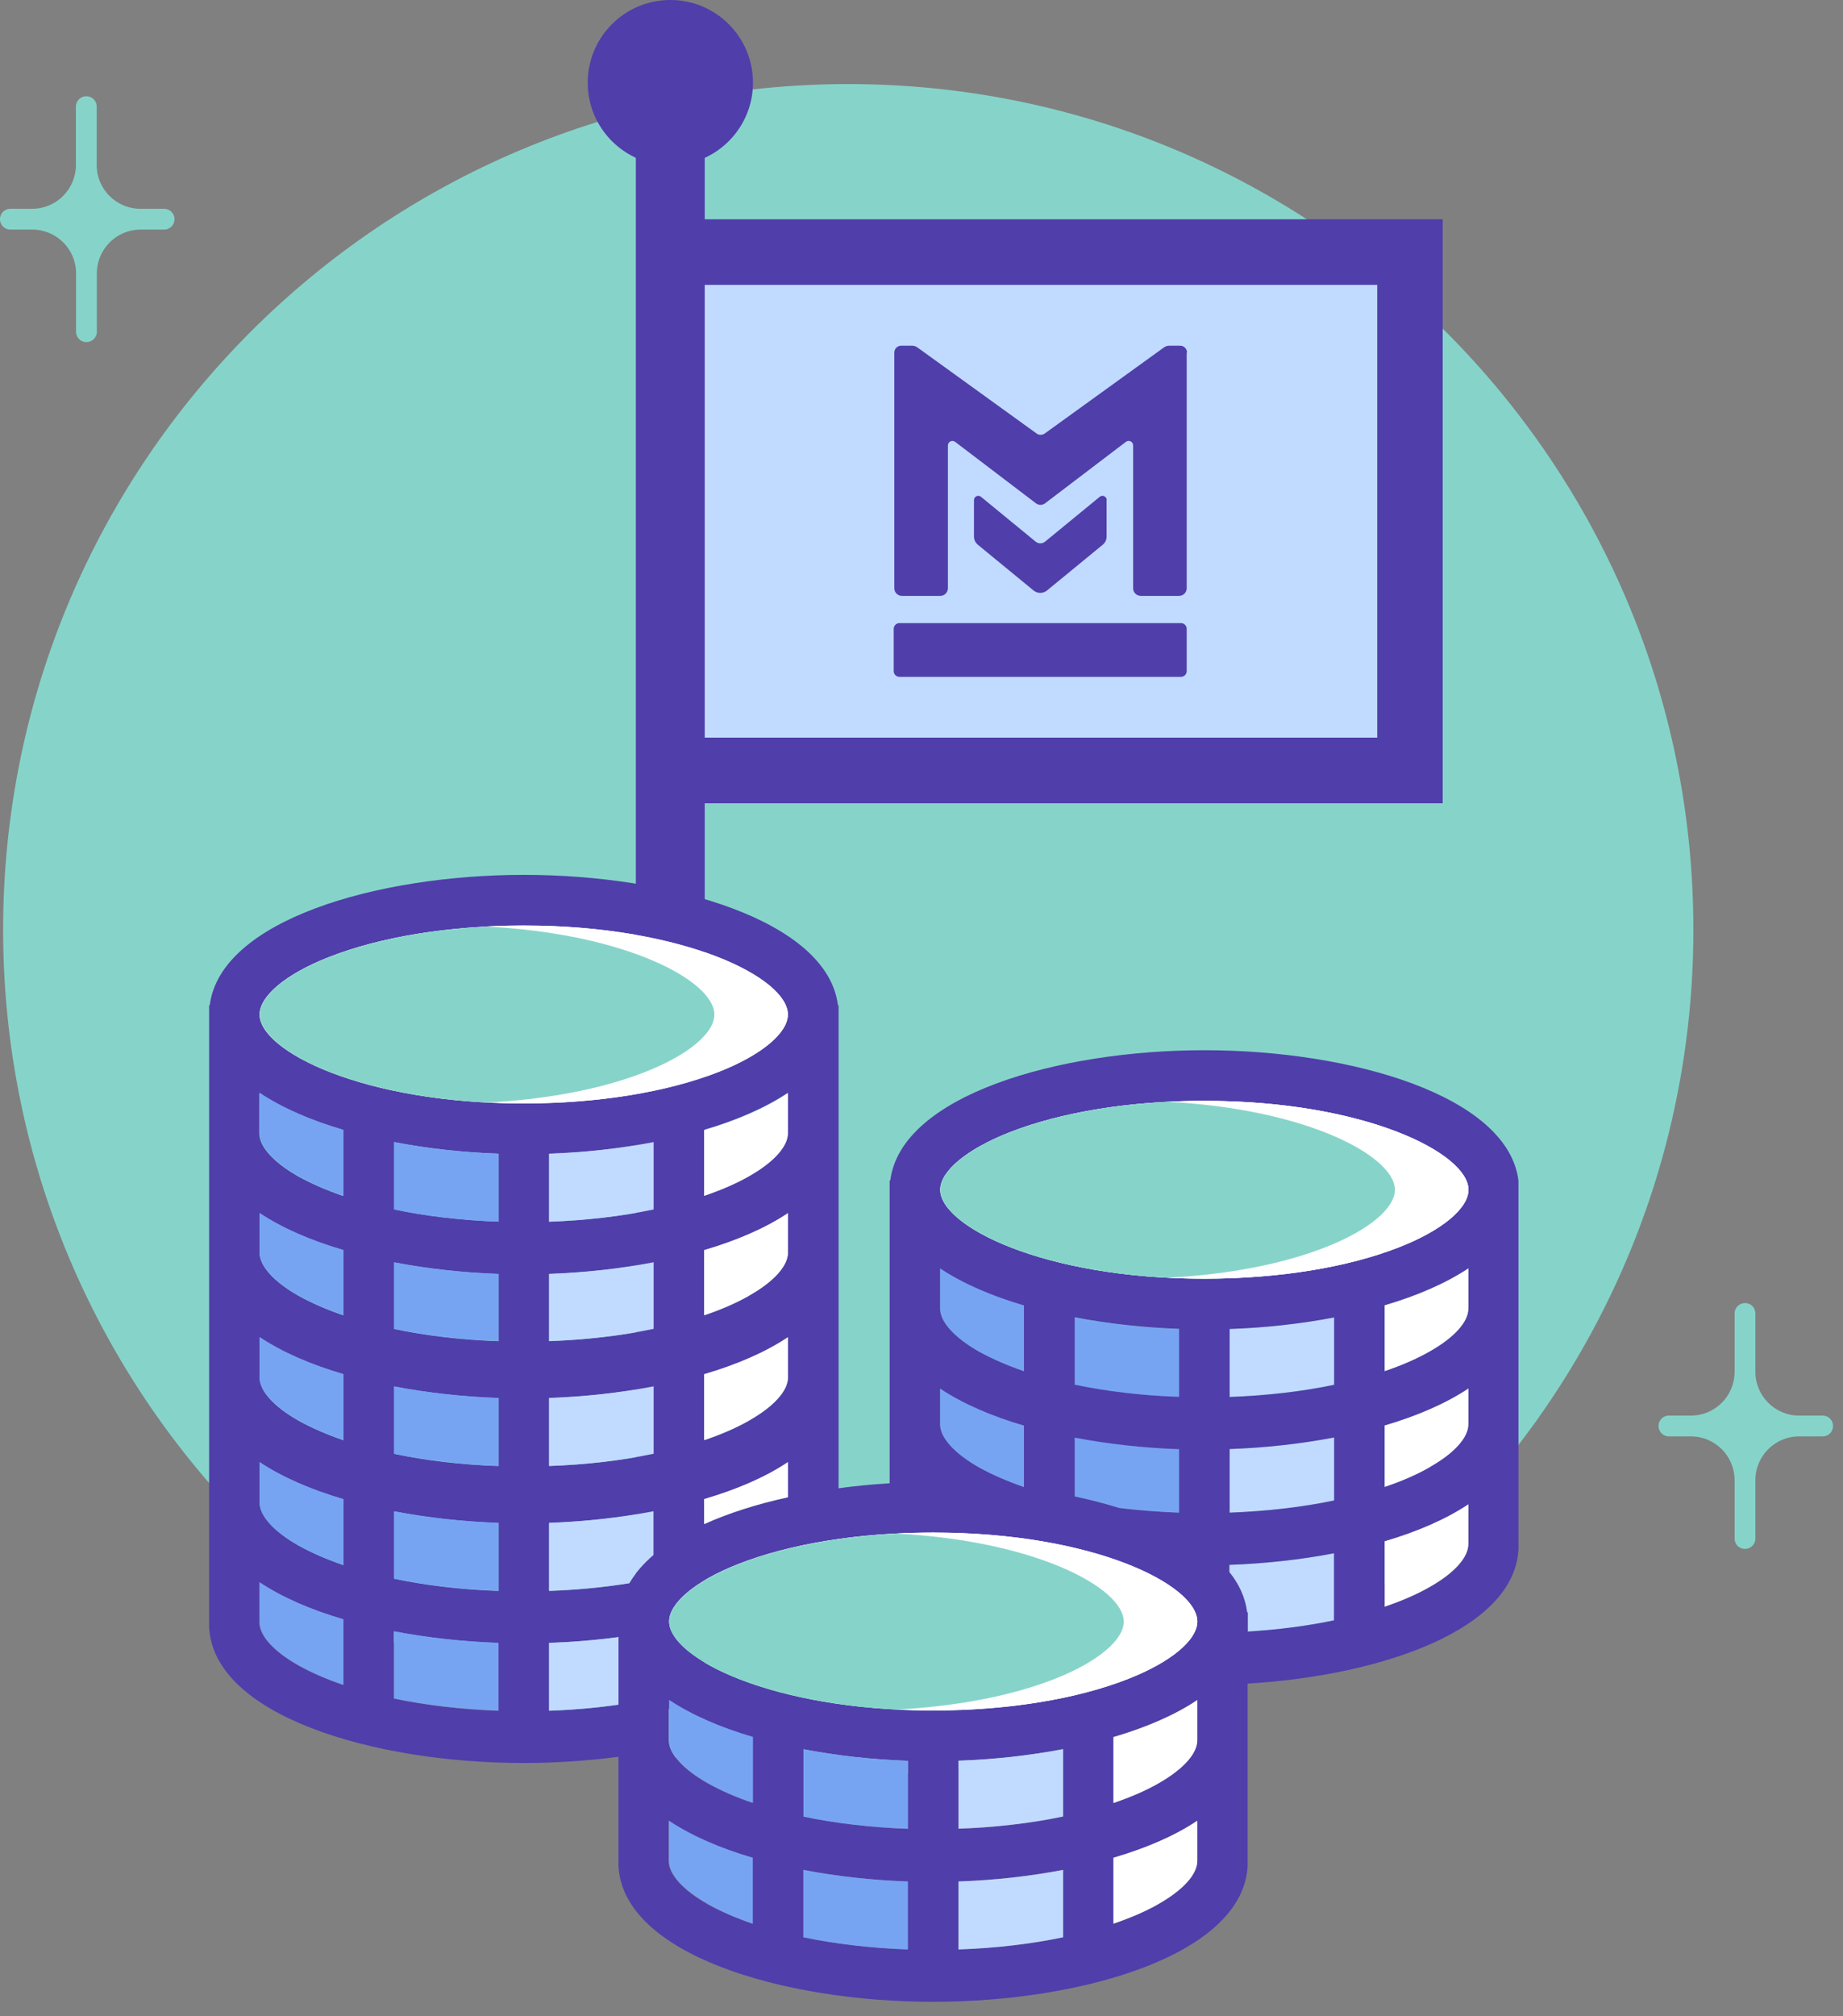 <svg width="118" height="129" viewBox="0 0 118 129" fill="none" xmlns="http://www.w3.org/2000/svg">
<rect x="0" y="0" width="118" height="129" fill="#808080" stroke="none"/>
<g clip-path="url(#clip0_2599_7005)">
<path d="M54.31 113.6C84.194 113.6 108.42 89.374 108.42 59.49C108.42 29.606 84.194 5.38 54.31 5.38C24.426 5.38 0.2 29.606 0.2 59.49C0.2 89.374 24.426 113.6 54.31 113.6Z" fill="#86D4C9"/>
<path d="M116.64 90.58H115.19C113.65 90.58 112.39 89.33 112.39 87.78V83.99C112.36 83.62 112.04 83.35 111.67 83.38C111.35 83.41 111.09 83.66 111.06 83.99V87.78C111.06 89.32 109.81 90.58 108.26 90.58H106.8C106.43 90.61 106.16 90.93 106.19 91.3C106.22 91.62 106.47 91.88 106.8 91.91H108.26C109.8 91.91 111.06 93.16 111.06 94.71V98.5C111.09 98.87 111.41 99.14 111.78 99.11C112.1 99.08 112.36 98.83 112.39 98.5V94.71C112.39 93.17 113.64 91.91 115.19 91.91H116.64C117.01 91.94 117.33 91.67 117.36 91.3C117.39 90.93 117.12 90.61 116.75 90.58C116.71 90.58 116.68 90.58 116.64 90.58Z" fill="#86D4C9"/>
<path d="M10.44 13.36H8.99C7.45 13.36 6.19 12.11 6.19 10.56V6.77C6.16 6.4 5.84 6.13 5.47 6.16C5.15 6.19 4.89 6.44 4.86 6.77V10.56C4.86 12.1 3.61 13.36 2.06 13.36H0.61C0.24 13.39 -0.03 13.71 7.83808e-05 14.08C0.03 14.4 0.28 14.66 0.61 14.69H2.07C3.61 14.69 4.87 15.94 4.87 17.49V21.28C4.9 21.65 5.22 21.92 5.59 21.89C5.91 21.86 6.17 21.61 6.2 21.28V17.49C6.2 15.95 7.45 14.69 9 14.69H10.45C10.82 14.72 11.14 14.45 11.17 14.08C11.2 13.71 10.93 13.39 10.56 13.36C10.52 13.36 10.49 13.36 10.45 13.36H10.44Z" fill="#86D4C9"/>
<path d="M42.92 10.58C45.842 10.58 48.21 8.212 48.21 5.29C48.21 2.368 45.842 0 42.92 0C39.998 0 37.63 2.368 37.63 5.29C37.63 8.212 39.998 10.58 42.92 10.58Z" fill="#503EAA"/>
<path d="M90.26 16.13H42.93V49.31H90.26V16.13Z" fill="#C0DBFF"/>
<path d="M92.37 51.4H40.84V14.03H92.37V51.4ZM45.04 47.2H88.18V18.23H45.03V47.21L45.04 47.2Z" fill="#503EAA"/>
<path d="M70.85 32V34.34C70.85 34.54 70.76 34.73 70.61 34.85L67.04 37.78C66.79 37.99 66.42 37.99 66.17 37.78L62.6 34.85C62.45 34.72 62.36 34.54 62.36 34.34V32C62.36 31.77 62.63 31.64 62.81 31.79L66.31 34.66C66.48 34.8 66.74 34.8 66.91 34.66L70.41 31.79C70.59 31.64 70.86 31.77 70.86 32H70.85Z" fill="#503EAA"/>
<path d="M75.98 22.56V37.64C75.98 37.91 75.76 38.13 75.49 38.13H73.04C72.77 38.13 72.55 37.91 72.55 37.64V28.5C72.55 28.26 72.28 28.13 72.09 28.27L66.92 32.2C66.74 32.34 66.5 32.34 66.32 32.2L61.15 28.27C60.96 28.13 60.69 28.27 60.69 28.5V37.64C60.69 37.91 60.47 38.13 60.2 38.13H57.75C57.48 38.13 57.26 37.91 57.26 37.64V22.56C57.26 22.31 57.46 22.12 57.7 22.12H58.39C58.52 22.12 58.65 22.16 58.75 22.24L66.37 27.74C66.52 27.85 66.73 27.85 66.89 27.74L74.51 22.24C74.62 22.16 74.74 22.12 74.87 22.12H75.56C75.81 22.12 76 22.32 76 22.56H75.98Z" fill="#503EAA"/>
<path d="M75.61 39.87H57.59C57.386 39.87 57.22 40.036 57.22 40.24V42.94C57.22 43.144 57.386 43.31 57.59 43.31H75.61C75.814 43.31 75.98 43.144 75.98 42.94V40.24C75.98 40.036 75.814 39.87 75.61 39.87Z" fill="#503EAA"/>
<path d="M45.12 9.29H40.71V109.35H45.12V9.29Z" fill="#503EAA"/>
<path d="M79.9 103.17V104.4C81.85 104.28 83.71 104.04 85.42 103.68V99.39C83.28 99.8 81 100.05 78.72 100.13V100.6C79.34 101.38 79.74 102.24 79.86 103.18H79.9V103.17Z" fill="#C0DBFF"/>
<path d="M94.02 96.24C92.58 97.21 90.73 98 88.65 98.61V102.81C89.73 102.44 90.7 102.03 91.52 101.56C93.11 100.66 94.02 99.65 94.02 98.8V96.24Z" fill="white"/>
<path d="M85.41 91.98C83.27 92.39 81 92.64 78.72 92.72V96.79C81.09 96.71 83.37 96.44 85.42 96.01V91.98H85.41Z" fill="#C0DBFF"/>
<path d="M68.8 95.74C69.79 95.95 70.75 96.2 71.66 96.48C72.89 96.63 74.17 96.74 75.49 96.78V92.71C73.21 92.63 70.93 92.38 68.8 91.97V95.73V95.74Z" fill="#77A4F2"/>
<path d="M94.02 88.84C92.58 89.81 90.73 90.6 88.65 91.21V95.15C89.73 94.78 90.7 94.37 91.52 93.9C93.11 93 94.02 91.99 94.02 91.14V88.85V88.84Z" fill="white"/>
<path d="M60.19 91.13C60.19 91.99 61.1 93 62.69 93.89C63.52 94.36 64.49 94.78 65.56 95.14V91.2C63.48 90.59 61.63 89.79 60.19 88.83V91.12V91.13Z" fill="#77A4F2"/>
<path d="M85.41 84.29C83.27 84.7 81 84.95 78.72 85.03V89.38C81.1 89.3 83.37 89.03 85.42 88.6V84.29H85.41Z" fill="#C0DBFF"/>
<path d="M68.8 88.61C70.85 89.04 73.12 89.3 75.49 89.39V85.04C73.21 84.96 70.93 84.71 68.8 84.3V88.61Z" fill="#77A4F2"/>
<path d="M60.19 81.15V83.72C60.19 84.58 61.1 85.59 62.69 86.48C63.52 86.95 64.49 87.37 65.56 87.73V83.51C63.48 82.9 61.63 82.11 60.19 81.14V81.15Z" fill="#77A4F2"/>
<path d="M94.02 81.15C92.58 82.12 90.73 82.91 88.65 83.52V87.74C89.73 87.37 90.7 86.96 91.52 86.49C93.11 85.59 94.02 84.58 94.02 83.73V81.16V81.15Z" fill="white"/>
<path d="M97.22 75.54C96.54 70.12 86.54 67.2 77.11 67.2C67.68 67.2 57.68 70.12 57 75.54H56.96V76.13V83.53V83.81V91.2V91.22V94.91C55.86 94.98 54.76 95.08 53.69 95.23V64.32H53.65C52.97 58.9 42.97 55.98 33.54 55.98C24.11 55.98 14.11 58.9 13.43 64.32H13.39V95.61V103.79C13.39 103.79 13.39 103.83 13.39 103.85C13.39 103.86 13.39 103.87 13.39 103.88C13.39 103.92 13.39 103.96 13.39 104C13.39 104.04 13.39 104.07 13.39 104.11C13.66 109.76 23.89 112.81 33.53 112.81C35.56 112.81 37.61 112.67 39.6 112.41V119.07C39.6 119.07 39.6 119.11 39.6 119.13C39.6 119.14 39.6 119.15 39.6 119.16C39.6 119.2 39.6 119.24 39.6 119.28C39.6 119.32 39.6 119.35 39.6 119.39C39.87 125.04 50.1 128.09 59.74 128.09C69.38 128.09 79.6 125.04 79.88 119.39C79.88 119.35 79.88 119.32 79.88 119.28C79.88 119.24 79.88 119.2 79.88 119.16C79.88 119.15 79.88 119.14 79.88 119.13C79.88 119.11 79.88 119.09 79.88 119.07V107.73C88.6 107.2 96.98 104.22 97.22 99.12C97.22 99.08 97.22 99.05 97.22 99.01C97.22 98.97 97.22 98.93 97.22 98.89C97.22 98.88 97.22 98.87 97.22 98.86C97.22 98.84 97.22 98.82 97.22 98.8V75.55H97.18L97.22 75.54ZM16.63 64.91C16.63 63.72 18.32 62.32 21.03 61.25C24.35 59.94 28.79 59.22 33.54 59.22C43.86 59.22 50.45 62.59 50.45 64.91C50.45 66.1 48.76 67.5 46.05 68.57C42.73 69.88 38.29 70.6 33.54 70.6C23.22 70.6 16.63 67.23 16.63 64.91ZM60.2 76.13C60.2 74.94 61.89 73.54 64.6 72.47C67.92 71.16 72.36 70.44 77.11 70.44C87.43 70.44 94.02 73.81 94.02 76.13C94.02 77.32 92.33 78.72 89.62 79.79C86.3 81.1 81.86 81.82 77.11 81.82C66.79 81.82 60.2 78.45 60.2 76.13ZM75.49 92.72V96.79C74.18 96.74 72.9 96.64 71.67 96.49C70.76 96.21 69.8 95.96 68.81 95.75V91.99C70.94 92.4 73.22 92.65 75.5 92.73L75.49 92.72ZM78.73 96.79V92.72C81 92.64 83.28 92.39 85.42 91.98V96.01C83.38 96.44 81.1 96.7 78.73 96.79ZM75.49 85.03V89.38C73.13 89.3 70.85 89.03 68.81 88.6V84.29C70.94 84.7 73.22 84.95 75.49 85.03ZM65.56 91.21V95.15C64.49 94.78 63.52 94.36 62.69 93.9C61.1 93 60.19 91.99 60.19 91.14V88.85C61.63 89.81 63.48 90.61 65.56 91.22V91.21ZM91.52 93.9C90.69 94.37 89.73 94.79 88.65 95.15V91.21C90.73 90.6 92.57 89.8 94.02 88.84V91.13C94.02 91.99 93.11 93 91.52 93.89V93.9ZM78.73 89.39V85.04C81 84.96 83.28 84.71 85.42 84.3V88.61C83.38 89.04 81.1 89.3 78.73 89.39ZM65.56 83.52V87.74C64.49 87.37 63.52 86.95 62.69 86.49C61.1 85.59 60.19 84.58 60.19 83.73V81.16C61.63 82.12 63.48 82.92 65.56 83.53V83.52ZM78.72 100.13C81 100.05 83.27 99.8 85.41 99.39V103.68C83.71 104.04 81.84 104.28 79.89 104.4V103.17H79.85C79.73 102.23 79.34 101.37 78.71 100.59V100.12L78.72 100.13ZM91.52 101.57C90.69 102.04 89.73 102.46 88.65 102.82V98.62C90.73 98.01 92.57 97.21 94.02 96.25V98.81C94.02 99.67 93.11 100.68 91.52 101.57ZM94.02 83.73C94.02 84.59 93.11 85.6 91.52 86.49C90.69 86.96 89.73 87.38 88.65 87.74V83.52C90.73 82.91 92.57 82.11 94.02 81.15V83.72V83.73ZM50.45 95.81C48.48 96.24 46.65 96.82 45.08 97.53V95.94C47.16 95.33 49.01 94.53 50.45 93.57V95.82V95.81ZM61.37 117.02V112.67C63.64 112.59 65.92 112.34 68.06 111.93V116.24C66.02 116.67 63.74 116.93 61.37 117.02ZM58.13 112.67V117.02C55.77 116.94 53.49 116.67 51.45 116.24V111.93C53.58 112.34 55.86 112.59 58.13 112.67ZM41.85 93.03C39.8 93.46 37.53 93.72 35.16 93.81V89.46C37.43 89.38 39.71 89.13 41.85 88.72V93.03ZM41.85 85.04C39.8 85.47 37.53 85.73 35.16 85.82V81.52C37.43 81.44 39.71 81.19 41.85 80.78V85.04ZM31.92 81.52V85.82C29.56 85.74 27.28 85.47 25.24 85.04V80.78C27.37 81.19 29.65 81.44 31.92 81.52ZM31.92 89.46V93.81C29.56 93.73 27.28 93.46 25.24 93.03V88.72C27.37 89.13 29.65 89.38 31.92 89.46ZM31.92 97.45V101.8C29.56 101.72 27.28 101.45 25.24 101.02V96.71C27.37 97.12 29.65 97.37 31.92 97.45ZM35.16 101.8V97.45C37.43 97.37 39.71 97.12 41.85 96.71V99.5C41.2 100.06 40.67 100.66 40.29 101.31C38.67 101.57 36.94 101.74 35.16 101.8ZM47.95 90.91C47.12 91.38 46.16 91.8 45.08 92.16V87.94C47.16 87.33 49 86.53 50.45 85.57V88.14C50.45 89 49.54 90.01 47.95 90.9V90.91ZM47.95 82.92C47.12 83.39 46.16 83.81 45.08 84.17V80C47.16 79.39 49 78.59 50.45 77.63V80.15C50.45 81.01 49.54 82.02 47.95 82.91V82.92ZM41.85 77.4C39.8 77.83 37.53 78.09 35.16 78.18V73.83C37.43 73.75 39.71 73.5 41.85 73.09V77.4ZM31.92 73.82V78.17C29.56 78.09 27.28 77.82 25.24 77.39V73.08C27.37 73.49 29.65 73.74 31.92 73.82ZM21.99 80V84.17C20.92 83.8 19.95 83.38 19.12 82.92C17.53 82.02 16.62 81.01 16.62 80.16V77.64C18.06 78.6 19.91 79.4 21.99 80.01V80ZM21.99 87.94V92.16C20.92 91.79 19.95 91.37 19.12 90.91C17.53 90.01 16.62 89 16.62 88.15V85.58C18.06 86.54 19.91 87.34 21.99 87.95V87.94ZM21.99 95.93V100.15C20.92 99.78 19.95 99.36 19.12 98.9C17.53 98 16.62 96.99 16.62 96.14V93.57C18.06 94.53 19.91 95.33 21.99 95.94V95.93ZM35.15 105.13C36.65 105.08 38.14 104.95 39.6 104.76V109.08C38.18 109.28 36.69 109.41 35.16 109.47V105.13H35.15ZM61.36 120.39C63.64 120.31 65.91 120.06 68.05 119.65V123.96C66.01 124.39 63.73 124.65 61.36 124.74V120.39ZM74.15 114.12C73.32 114.59 72.36 115.01 71.28 115.37V111.15C73.36 110.54 75.2 109.74 76.65 108.78V111.35C76.65 112.21 75.74 113.22 74.15 114.11V114.12ZM48.19 111.15V115.37C47.12 115 46.15 114.58 45.32 114.12C43.73 113.22 42.82 112.21 42.82 111.36V108.79C44.26 109.75 46.11 110.55 48.19 111.16V111.15ZM50.43 72.51C50.43 73.37 49.52 74.38 47.93 75.27C47.1 75.74 46.14 76.16 45.06 76.52V72.3C47.14 71.69 48.98 70.89 50.43 69.93V72.5V72.51ZM21.97 72.31V76.53C20.9 76.16 19.93 75.74 19.1 75.28C17.51 74.38 16.6 73.37 16.6 72.52V69.95C18.04 70.91 19.89 71.71 21.97 72.32V72.31ZM31.9 105.13V109.47C29.54 109.39 27.26 109.12 25.22 108.69V104.39C27.35 104.8 29.63 105.05 31.9 105.13ZM58.11 120.39V124.74C55.75 124.66 53.47 124.39 51.43 123.96V119.65C53.56 120.06 55.84 120.31 58.11 120.39ZM74.15 121.85C73.32 122.32 72.36 122.74 71.28 123.1V118.88C73.36 118.27 75.2 117.47 76.65 116.51V119.08C76.65 119.94 75.74 120.95 74.15 121.84V121.85ZM21.97 103.62V107.82C20.9 107.45 19.93 107.03 19.1 106.57C17.51 105.67 16.6 104.66 16.6 103.81V101.25C18.04 102.21 19.89 103.01 21.97 103.62ZM48.18 118.88V123.1C47.11 122.73 46.14 122.31 45.31 121.85C43.72 120.95 42.81 119.94 42.81 119.09V116.52C44.25 117.48 46.1 118.28 48.18 118.89V118.88ZM59.73 98.07C70.05 98.07 76.64 101.44 76.64 103.76C76.64 104.95 74.95 106.35 72.24 107.42C68.92 108.73 64.48 109.45 59.73 109.45C49.41 109.45 42.82 106.08 42.82 103.76C42.82 102.57 44.51 101.17 47.22 100.1C50.54 98.79 54.98 98.07 59.73 98.07Z" fill="#503EAA"/>
<path d="M77.11 81.82C81.86 81.82 86.3 81.1 89.62 79.79C92.34 78.72 94.02 77.31 94.02 76.13C94.02 73.81 87.43 70.44 77.11 70.44C72.36 70.44 67.92 71.16 64.6 72.47C61.88 73.54 60.2 74.95 60.2 76.13C60.2 78.45 66.79 81.82 77.11 81.82Z" fill="white"/>
<path d="M31.92 109.46V105.12C29.64 105.04 27.36 104.79 25.23 104.38V108.68C27.28 109.11 29.55 109.37 31.92 109.46Z" fill="#77A4F2"/>
<path d="M39.6 104.75C38.14 104.95 36.65 105.07 35.15 105.12V109.46C36.69 109.41 38.18 109.28 39.6 109.07V104.75Z" fill="#C0DBFF"/>
<path d="M19.12 106.56C19.95 107.03 20.92 107.45 21.99 107.81V103.61C19.9 103 18.06 102.2 16.62 101.24V103.8C16.62 104.66 17.53 105.67 19.12 106.56Z" fill="#77A4F2"/>
<path d="M41.84 99.49V96.7C39.7 97.11 37.42 97.36 35.15 97.44V101.79C36.94 101.73 38.67 101.56 40.29 101.3C40.67 100.65 41.2 100.05 41.85 99.49H41.84Z" fill="#C0DBFF"/>
<path d="M25.23 101.01C27.28 101.44 29.55 101.7 31.92 101.79V97.44C29.64 97.36 27.36 97.11 25.23 96.7V101.01Z" fill="#77A4F2"/>
<path d="M45.08 95.93V97.52C46.65 96.81 48.48 96.23 50.45 95.8V93.55C49.01 94.52 47.16 95.31 45.08 95.92V95.93Z" fill="white"/>
<path d="M16.62 96.13C16.62 96.99 17.53 98 19.12 98.89C19.95 99.36 20.92 99.78 21.99 100.14V95.92C19.9 95.31 18.06 94.51 16.62 93.55V96.12V96.13Z" fill="#77A4F2"/>
<path d="M25.23 93.02C27.28 93.45 29.55 93.71 31.92 93.8V89.45C29.64 89.37 27.36 89.12 25.23 88.71V93.02Z" fill="#77A4F2"/>
<path d="M41.84 88.71C39.7 89.12 37.43 89.37 35.15 89.45V93.8C37.53 93.72 39.8 93.45 41.85 93.02V88.71H41.84Z" fill="#C0DBFF"/>
<path d="M50.45 85.56C49.01 86.53 47.16 87.32 45.08 87.93V92.15C46.16 91.78 47.13 91.37 47.95 90.9C49.54 90 50.45 88.99 50.45 88.14V85.57V85.56Z" fill="white"/>
<path d="M16.62 88.13C16.62 88.99 17.53 90 19.12 90.89C19.95 91.36 20.92 91.78 21.99 92.14V87.92C19.9 87.31 18.06 86.51 16.62 85.55V88.12V88.13Z" fill="#77A4F2"/>
<path d="M25.23 85.03C27.28 85.46 29.55 85.72 31.92 85.81V81.51C29.64 81.43 27.36 81.18 25.23 80.77V85.03Z" fill="#77A4F2"/>
<path d="M41.84 80.77C39.7 81.18 37.43 81.43 35.15 81.51V85.81C37.53 85.73 39.8 85.46 41.85 85.03V80.77H41.84Z" fill="#C0DBFF"/>
<path d="M50.45 77.62C49.01 78.59 47.16 79.38 45.08 79.99V84.16C46.16 83.79 47.13 83.38 47.95 82.91C49.54 82.01 50.45 81 50.45 80.15V77.63V77.62Z" fill="white"/>
<path d="M16.62 80.14C16.62 81 17.53 82.01 19.12 82.9C19.95 83.37 20.92 83.79 21.99 84.15V79.98C19.9 79.37 18.06 78.57 16.62 77.61V80.13V80.14Z" fill="#77A4F2"/>
<path d="M41.84 73.08C39.7 73.49 37.43 73.74 35.15 73.82V78.17C37.53 78.09 39.8 77.82 41.85 77.39V73.08H41.84Z" fill="#C0DBFF"/>
<path d="M25.23 77.39C27.28 77.82 29.55 78.08 31.92 78.17V73.82C29.64 73.74 27.36 73.49 25.23 73.08V77.39Z" fill="#77A4F2"/>
<path d="M16.62 69.93V72.5C16.62 73.36 17.53 74.37 19.12 75.26C19.95 75.73 20.92 76.15 21.99 76.51V72.29C19.9 71.68 18.06 70.88 16.62 69.92V69.93Z" fill="#77A4F2"/>
<path d="M45.08 72.3V76.52C46.16 76.15 47.13 75.74 47.95 75.27C49.54 74.37 50.45 73.36 50.45 72.51V69.94C49.01 70.91 47.16 71.7 45.08 72.31V72.3Z" fill="white"/>
<path d="M33.53 70.61C38.28 70.61 42.72 69.89 46.04 68.58C48.76 67.51 50.44 66.1 50.44 64.92C50.44 62.6 43.85 59.23 33.53 59.23C28.78 59.23 24.34 59.95 21.02 61.26C18.3 62.33 16.62 63.74 16.62 64.92C16.62 67.24 23.21 70.61 33.53 70.61Z" fill="white"/>
<path d="M68.06 119.65C65.92 120.06 63.65 120.31 61.37 120.39V124.74C63.75 124.66 66.02 124.39 68.07 123.96V119.65H68.06Z" fill="#C0DBFF"/>
<path d="M58.13 124.74V120.39C55.85 120.31 53.57 120.06 51.44 119.65V123.96C53.49 124.39 55.76 124.65 58.13 124.74Z" fill="#77A4F2"/>
<path d="M45.33 121.84C46.16 122.31 47.13 122.73 48.2 123.09V118.87C46.11 118.26 44.27 117.46 42.83 116.5V119.07C42.83 119.93 43.74 120.94 45.33 121.83V121.84Z" fill="#77A4F2"/>
<path d="M76.66 116.5C75.22 117.47 73.37 118.26 71.29 118.87V123.09C72.37 122.72 73.34 122.31 74.16 121.84C75.75 120.94 76.66 119.93 76.66 119.08V116.51V116.5Z" fill="white"/>
<path d="M42.84 108.78V111.35C42.84 112.21 43.75 113.22 45.34 114.11C46.17 114.58 47.14 115 48.21 115.36V111.14C46.12 110.53 44.28 109.73 42.84 108.77V108.78Z" fill="#77A4F2"/>
<path d="M68.06 111.92C65.92 112.33 63.65 112.58 61.37 112.66V117.01C63.75 116.93 66.02 116.66 68.07 116.23V111.92H68.06Z" fill="#C0DBFF"/>
<path d="M51.44 116.24C53.49 116.67 55.76 116.93 58.13 117.02V112.67C55.85 112.59 53.57 112.34 51.44 111.93V116.24Z" fill="#77A4F2"/>
<path d="M76.66 108.78C75.22 109.75 73.37 110.54 71.29 111.15V115.37C72.37 115 73.34 114.59 74.16 114.12C75.75 113.22 76.66 112.21 76.66 111.36V108.79V108.78Z" fill="white"/>
<path d="M47.24 100.09C44.52 101.16 42.84 102.57 42.84 103.75C42.84 106.07 49.43 109.44 59.75 109.44C64.5 109.44 68.94 108.72 72.26 107.41C74.98 106.34 76.66 104.93 76.66 103.75C76.66 101.43 70.07 98.06 59.75 98.06C55 98.06 50.56 98.78 47.24 100.09Z" fill="white"/>
<path d="M77.11 70.44C76.31 70.44 75.53 70.46 74.75 70.5C83.71 70.96 89.31 73.99 89.31 76.13C89.31 77.32 87.62 78.72 84.91 79.79C82.15 80.88 78.61 81.56 74.76 81.76C75.52 81.8 76.3 81.82 77.11 81.82C81.86 81.82 86.3 81.1 89.62 79.79C92.34 78.72 94.02 77.31 94.02 76.13C94.02 73.81 87.43 70.44 77.11 70.44Z" fill="white"/>
<path d="M89.31 76.13C89.31 73.99 83.71 70.96 74.75 70.5C70.9 70.7 67.36 71.38 64.6 72.47C61.88 73.54 60.2 74.95 60.2 76.13C60.2 78.27 65.8 81.3 74.76 81.76C78.61 81.56 82.15 80.88 84.91 79.79C87.63 78.72 89.31 77.31 89.31 76.13Z" fill="#86D4C9"/>
<path d="M59.75 98.07C58.95 98.07 58.17 98.09 57.39 98.13C66.35 98.59 71.95 101.62 71.95 103.76C71.95 104.95 70.26 106.35 67.55 107.42C64.79 108.51 61.25 109.19 57.4 109.39C58.16 109.43 58.94 109.45 59.75 109.45C64.5 109.45 68.94 108.73 72.26 107.42C74.98 106.35 76.66 104.94 76.66 103.76C76.66 101.44 70.07 98.07 59.75 98.07Z" fill="white"/>
<path d="M71.95 103.76C71.95 101.62 66.35 98.59 57.39 98.13C53.54 98.33 50 99.01 47.24 100.1C44.52 101.17 42.84 102.58 42.84 103.76C42.84 105.9 48.44 108.93 57.4 109.39C61.25 109.19 64.79 108.51 67.55 107.42C70.27 106.35 71.95 104.94 71.95 103.76Z" fill="#86D4C9"/>
<path d="M33.53 59.22C32.73 59.22 31.95 59.24 31.17 59.28C40.13 59.74 45.73 62.77 45.73 64.91C45.73 66.1 44.04 67.5 41.33 68.57C38.57 69.66 35.03 70.34 31.18 70.54C31.94 70.58 32.72 70.6 33.53 70.6C38.28 70.6 42.72 69.88 46.04 68.57C48.76 67.5 50.44 66.09 50.44 64.91C50.44 62.59 43.85 59.22 33.53 59.22Z" fill="white"/>
<path d="M45.74 64.92C45.74 62.78 40.14 59.75 31.18 59.29C27.33 59.49 23.79 60.17 21.03 61.26C18.31 62.33 16.63 63.74 16.63 64.92C16.63 67.06 22.23 70.09 31.19 70.55C35.04 70.35 38.58 69.67 41.34 68.58C44.06 67.51 45.74 66.1 45.74 64.92Z" fill="#86D4C9"/>
</g>
<defs>
<clipPath id="clip0_2599_7005">
<rect width="117.36" height="128.1" fill="white"/>
</clipPath>
</defs>
</svg>
   
